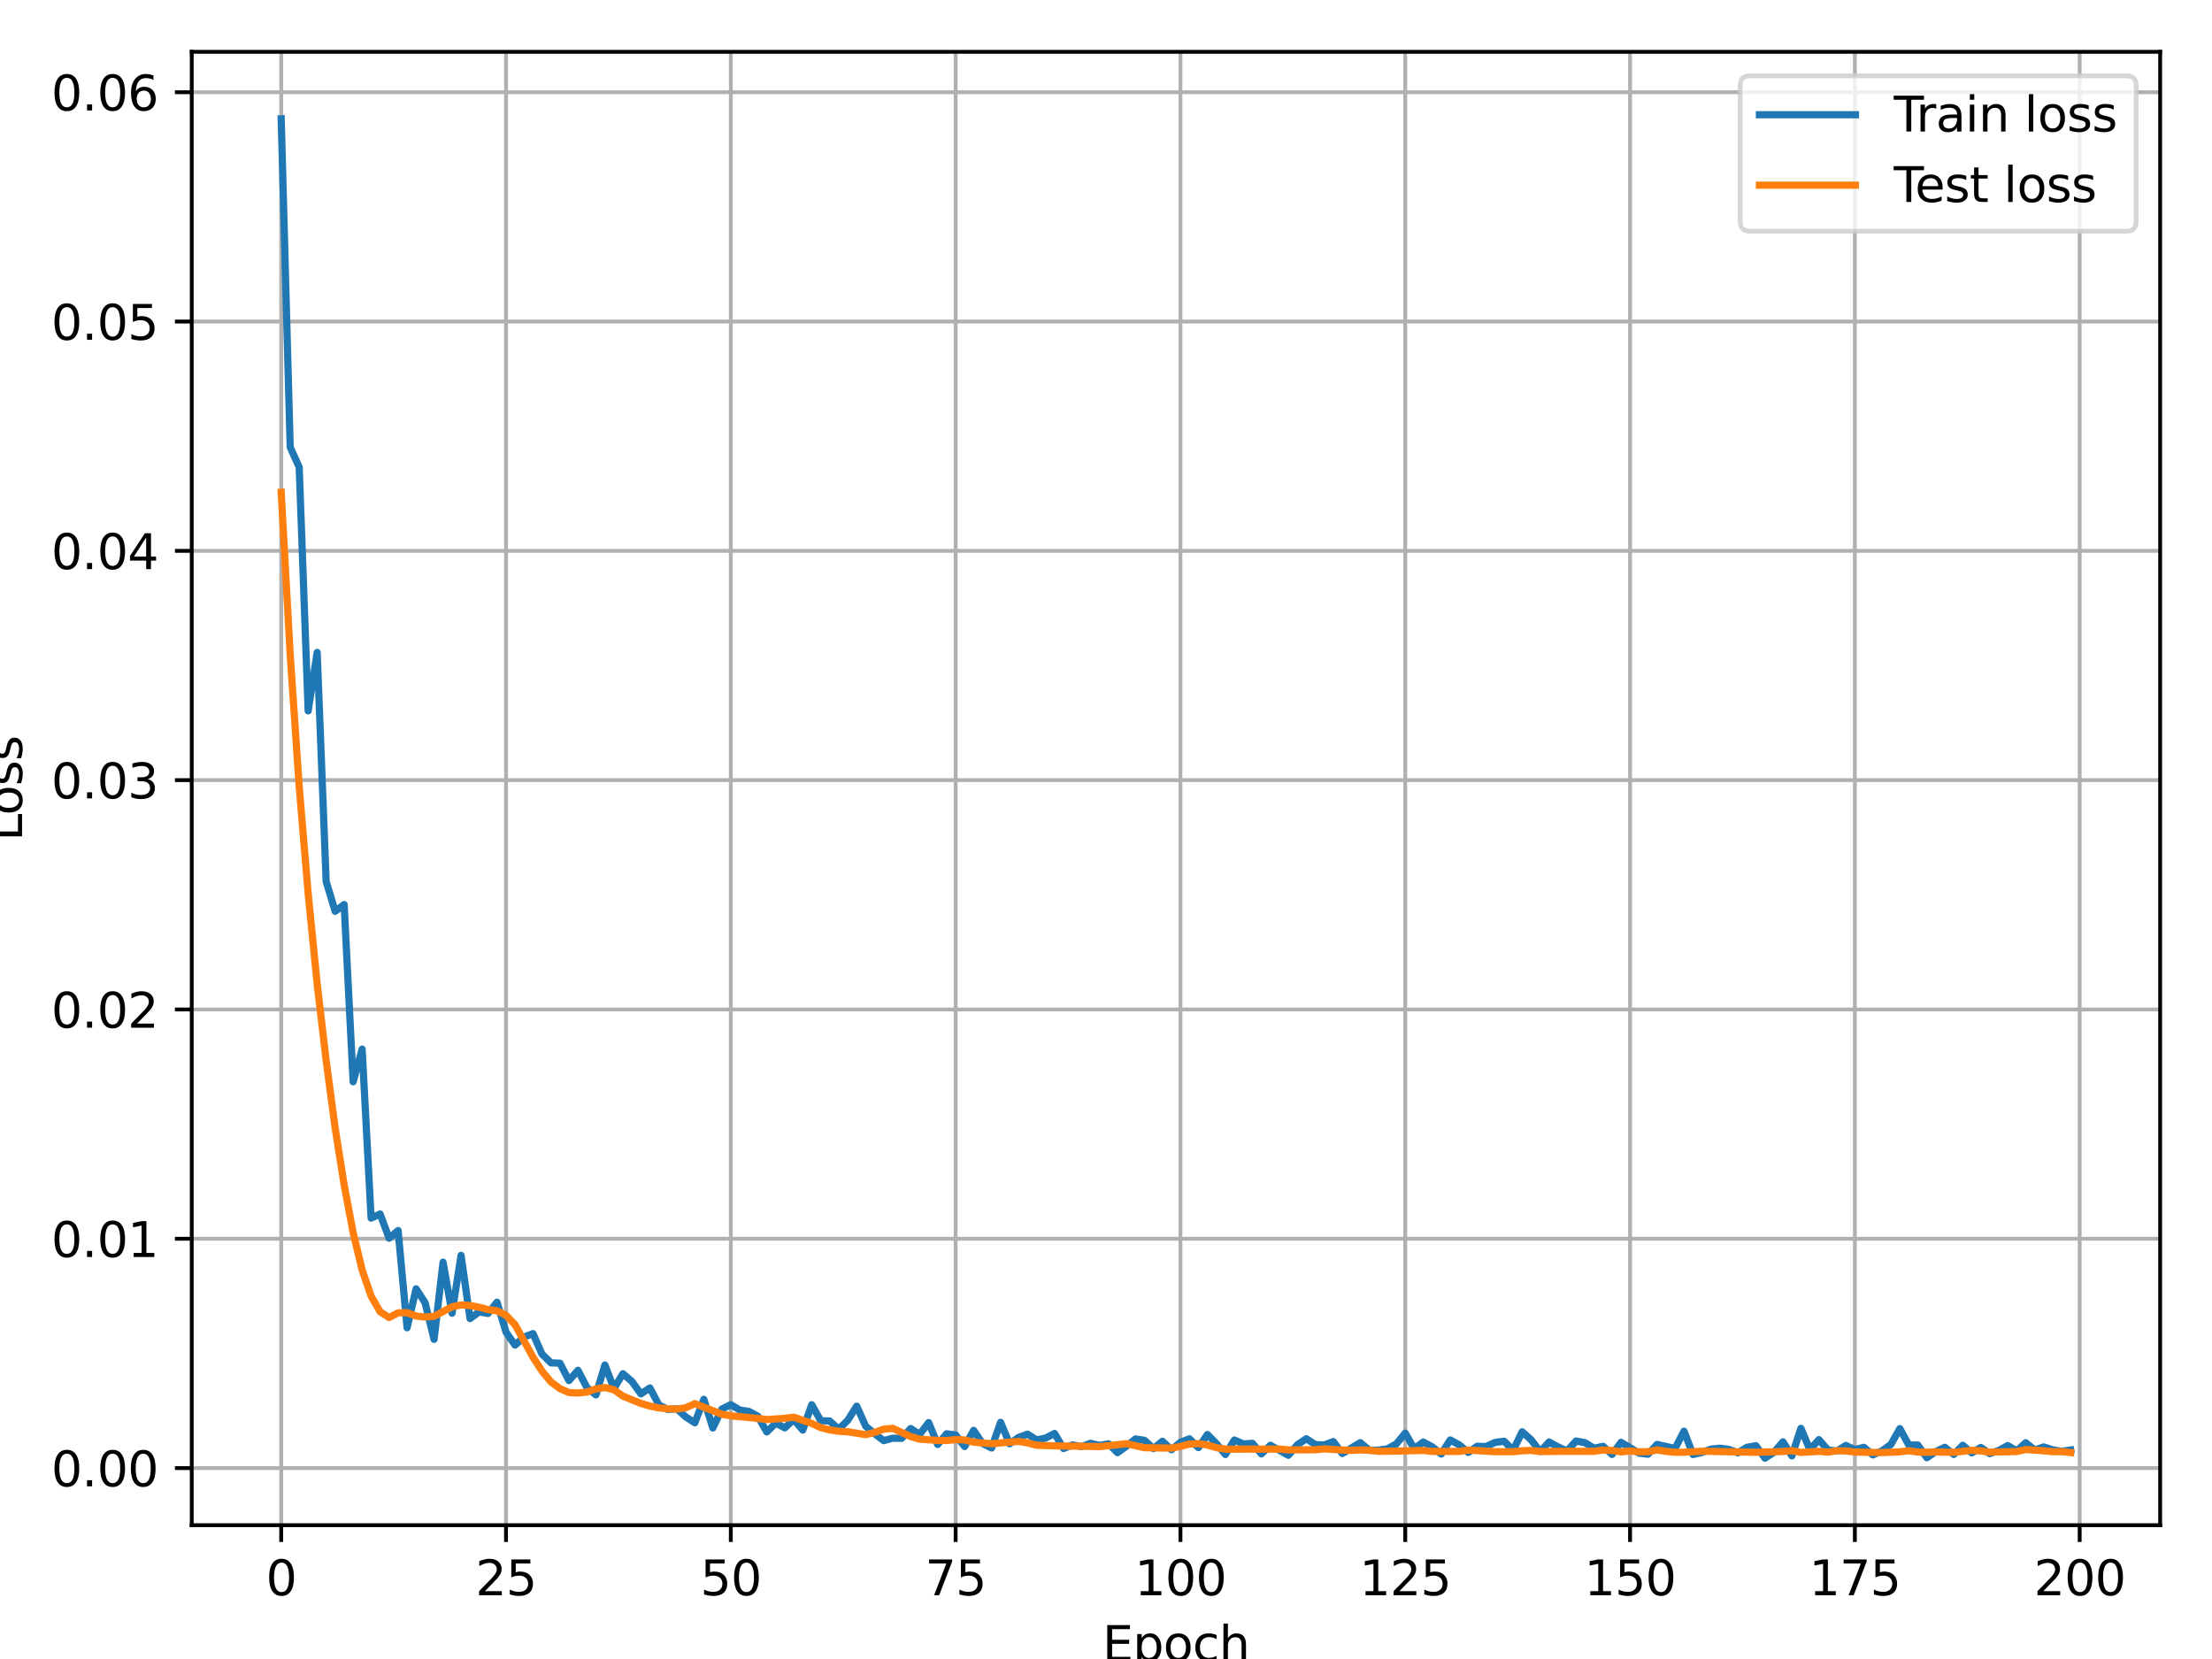 <?xml version="1.0" encoding="utf-8" standalone="no"?>
<!DOCTYPE svg PUBLIC "-//W3C//DTD SVG 1.1//EN"
  "http://www.w3.org/Graphics/SVG/1.1/DTD/svg11.dtd">
<svg xmlns:xlink="http://www.w3.org/1999/xlink" width="460.8pt" height="345.6pt" viewBox="0 0 460.8 345.6" xmlns="http://www.w3.org/2000/svg" version="1.1">
 <defs>
  <style type="text/css">*{stroke-linejoin: round; stroke-linecap: butt}</style>
 </defs>
 <g id="figure_1">
  <g id="patch_1">
   <path d="M 0 345.6 
L 460.8 345.6 
L 460.8 0 
L 0 0 
z
" style="fill: #ffffff"/>
  </g>
  <g id="axes_1">
   <g id="patch_2">
    <path d="M 39.94 317.72 
L 450 317.72 
L 450 10.8 
L 39.94 10.8 
z
" style="fill: #ffffff"/>
   </g>
   <g id="matplotlib.axis_1">
    <g id="xtick_1">
     <g id="line2d_1">
      <path d="M 58.579 317.72 
L 58.579 10.8 
" clip-path="url(#p79a19cef85)" style="fill: none; stroke: #b0b0b0; stroke-width: 0.8; stroke-linecap: square"/>
     </g>
     <g id="line2d_2">
      <defs>
       <path id="maa5d31c243" d="M 0 0 
L 0 3.5 
" style="stroke: #000000; stroke-width: 0.8"/>
      </defs>
      <g>
       <use xlink:href="#maa5d31c243" x="58.579" y="317.72" style="stroke: #000000; stroke-width: 0.8"/>
      </g>
     </g>
     <g id="text_1">
      <!-- 0 -->
      <g transform="translate(55.398 332.318)scale(0.1 -0.1)">
       <defs>
        <path id="DejaVuSans-30" d="M 2034 4250 
Q 1547 4250 1301 3770 
Q 1056 3291 1056 2328 
Q 1056 1369 1301 889 
Q 1547 409 2034 409 
Q 2525 409 2770 889 
Q 3016 1369 3016 2328 
Q 3016 3291 2770 3770 
Q 2525 4250 2034 4250 
z
M 2034 4750 
Q 2819 4750 3233 4129 
Q 3647 3509 3647 2328 
Q 3647 1150 3233 529 
Q 2819 -91 2034 -91 
Q 1250 -91 836 529 
Q 422 1150 422 2328 
Q 422 3509 836 4129 
Q 1250 4750 2034 4750 
z
" transform="scale(0.016)"/>
       </defs>
       <use xlink:href="#DejaVuSans-30"/>
      </g>
     </g>
    </g>
    <g id="xtick_2">
     <g id="line2d_3">
      <path d="M 105.411 317.72 
L 105.411 10.8 
" clip-path="url(#p79a19cef85)" style="fill: none; stroke: #b0b0b0; stroke-width: 0.8; stroke-linecap: square"/>
     </g>
     <g id="line2d_4">
      <g>
       <use xlink:href="#maa5d31c243" x="105.411" y="317.72" style="stroke: #000000; stroke-width: 0.8"/>
      </g>
     </g>
     <g id="text_2">
      <!-- 25 -->
      <g transform="translate(99.048 332.318)scale(0.1 -0.1)">
       <defs>
        <path id="DejaVuSans-32" d="M 1228 531 
L 3431 531 
L 3431 0 
L 469 0 
L 469 531 
Q 828 903 1448 1529 
Q 2069 2156 2228 2338 
Q 2531 2678 2651 2914 
Q 2772 3150 2772 3378 
Q 2772 3750 2511 3984 
Q 2250 4219 1831 4219 
Q 1534 4219 1204 4116 
Q 875 4013 500 3803 
L 500 4441 
Q 881 4594 1212 4672 
Q 1544 4750 1819 4750 
Q 2544 4750 2975 4387 
Q 3406 4025 3406 3419 
Q 3406 3131 3298 2873 
Q 3191 2616 2906 2266 
Q 2828 2175 2409 1742 
Q 1991 1309 1228 531 
z
" transform="scale(0.016)"/>
        <path id="DejaVuSans-35" d="M 691 4666 
L 3169 4666 
L 3169 4134 
L 1269 4134 
L 1269 2991 
Q 1406 3038 1543 3061 
Q 1681 3084 1819 3084 
Q 2600 3084 3056 2656 
Q 3513 2228 3513 1497 
Q 3513 744 3044 326 
Q 2575 -91 1722 -91 
Q 1428 -91 1123 -41 
Q 819 9 494 109 
L 494 744 
Q 775 591 1075 516 
Q 1375 441 1709 441 
Q 2250 441 2565 725 
Q 2881 1009 2881 1497 
Q 2881 1984 2565 2268 
Q 2250 2553 1709 2553 
Q 1456 2553 1204 2497 
Q 953 2441 691 2322 
L 691 4666 
z
" transform="scale(0.016)"/>
       </defs>
       <use xlink:href="#DejaVuSans-32"/>
       <use xlink:href="#DejaVuSans-35" x="63.623"/>
      </g>
     </g>
    </g>
    <g id="xtick_3">
     <g id="line2d_5">
      <path d="M 152.243 317.72 
L 152.243 10.8 
" clip-path="url(#p79a19cef85)" style="fill: none; stroke: #b0b0b0; stroke-width: 0.8; stroke-linecap: square"/>
     </g>
     <g id="line2d_6">
      <g>
       <use xlink:href="#maa5d31c243" x="152.243" y="317.72" style="stroke: #000000; stroke-width: 0.8"/>
      </g>
     </g>
     <g id="text_3">
      <!-- 50 -->
      <g transform="translate(145.88 332.318)scale(0.1 -0.1)">
       <use xlink:href="#DejaVuSans-35"/>
       <use xlink:href="#DejaVuSans-30" x="63.623"/>
      </g>
     </g>
    </g>
    <g id="xtick_4">
     <g id="line2d_7">
      <path d="M 199.075 317.72 
L 199.075 10.8 
" clip-path="url(#p79a19cef85)" style="fill: none; stroke: #b0b0b0; stroke-width: 0.8; stroke-linecap: square"/>
     </g>
     <g id="line2d_8">
      <g>
       <use xlink:href="#maa5d31c243" x="199.075" y="317.72" style="stroke: #000000; stroke-width: 0.8"/>
      </g>
     </g>
     <g id="text_4">
      <!-- 75 -->
      <g transform="translate(192.712 332.318)scale(0.1 -0.1)">
       <defs>
        <path id="DejaVuSans-37" d="M 525 4666 
L 3525 4666 
L 3525 4397 
L 1831 0 
L 1172 0 
L 2766 4134 
L 525 4134 
L 525 4666 
z
" transform="scale(0.016)"/>
       </defs>
       <use xlink:href="#DejaVuSans-37"/>
       <use xlink:href="#DejaVuSans-35" x="63.623"/>
      </g>
     </g>
    </g>
    <g id="xtick_5">
     <g id="line2d_9">
      <path d="M 245.907 317.72 
L 245.907 10.8 
" clip-path="url(#p79a19cef85)" style="fill: none; stroke: #b0b0b0; stroke-width: 0.8; stroke-linecap: square"/>
     </g>
     <g id="line2d_10">
      <g>
       <use xlink:href="#maa5d31c243" x="245.907" y="317.72" style="stroke: #000000; stroke-width: 0.8"/>
      </g>
     </g>
     <g id="text_5">
      <!-- 100 -->
      <g transform="translate(236.363 332.318)scale(0.1 -0.1)">
       <defs>
        <path id="DejaVuSans-31" d="M 794 531 
L 1825 531 
L 1825 4091 
L 703 3866 
L 703 4441 
L 1819 4666 
L 2450 4666 
L 2450 531 
L 3481 531 
L 3481 0 
L 794 0 
L 794 531 
z
" transform="scale(0.016)"/>
       </defs>
       <use xlink:href="#DejaVuSans-31"/>
       <use xlink:href="#DejaVuSans-30" x="63.623"/>
       <use xlink:href="#DejaVuSans-30" x="127.246"/>
      </g>
     </g>
    </g>
    <g id="xtick_6">
     <g id="line2d_11">
      <path d="M 292.739 317.72 
L 292.739 10.8 
" clip-path="url(#p79a19cef85)" style="fill: none; stroke: #b0b0b0; stroke-width: 0.8; stroke-linecap: square"/>
     </g>
     <g id="line2d_12">
      <g>
       <use xlink:href="#maa5d31c243" x="292.739" y="317.72" style="stroke: #000000; stroke-width: 0.8"/>
      </g>
     </g>
     <g id="text_6">
      <!-- 125 -->
      <g transform="translate(283.195 332.318)scale(0.1 -0.1)">
       <use xlink:href="#DejaVuSans-31"/>
       <use xlink:href="#DejaVuSans-32" x="63.623"/>
       <use xlink:href="#DejaVuSans-35" x="127.246"/>
      </g>
     </g>
    </g>
    <g id="xtick_7">
     <g id="line2d_13">
      <path d="M 339.57 317.72 
L 339.57 10.8 
" clip-path="url(#p79a19cef85)" style="fill: none; stroke: #b0b0b0; stroke-width: 0.8; stroke-linecap: square"/>
     </g>
     <g id="line2d_14">
      <g>
       <use xlink:href="#maa5d31c243" x="339.57" y="317.72" style="stroke: #000000; stroke-width: 0.8"/>
      </g>
     </g>
     <g id="text_7">
      <!-- 150 -->
      <g transform="translate(330.027 332.318)scale(0.1 -0.1)">
       <use xlink:href="#DejaVuSans-31"/>
       <use xlink:href="#DejaVuSans-35" x="63.623"/>
       <use xlink:href="#DejaVuSans-30" x="127.246"/>
      </g>
     </g>
    </g>
    <g id="xtick_8">
     <g id="line2d_15">
      <path d="M 386.402 317.72 
L 386.402 10.8 
" clip-path="url(#p79a19cef85)" style="fill: none; stroke: #b0b0b0; stroke-width: 0.8; stroke-linecap: square"/>
     </g>
     <g id="line2d_16">
      <g>
       <use xlink:href="#maa5d31c243" x="386.402" y="317.72" style="stroke: #000000; stroke-width: 0.8"/>
      </g>
     </g>
     <g id="text_8">
      <!-- 175 -->
      <g transform="translate(376.859 332.318)scale(0.1 -0.1)">
       <use xlink:href="#DejaVuSans-31"/>
       <use xlink:href="#DejaVuSans-37" x="63.623"/>
       <use xlink:href="#DejaVuSans-35" x="127.246"/>
      </g>
     </g>
    </g>
    <g id="xtick_9">
     <g id="line2d_17">
      <path d="M 433.234 317.72 
L 433.234 10.8 
" clip-path="url(#p79a19cef85)" style="fill: none; stroke: #b0b0b0; stroke-width: 0.8; stroke-linecap: square"/>
     </g>
     <g id="line2d_18">
      <g>
       <use xlink:href="#maa5d31c243" x="433.234" y="317.72" style="stroke: #000000; stroke-width: 0.8"/>
      </g>
     </g>
     <g id="text_9">
      <!-- 200 -->
      <g transform="translate(423.69 332.318)scale(0.1 -0.1)">
       <use xlink:href="#DejaVuSans-32"/>
       <use xlink:href="#DejaVuSans-30" x="63.623"/>
       <use xlink:href="#DejaVuSans-30" x="127.246"/>
      </g>
     </g>
    </g>
    <g id="text_10">
     <!-- Epoch -->
     <g transform="translate(229.659 345.997)scale(0.1 -0.1)">
      <defs>
       <path id="DejaVuSans-45" d="M 628 4666 
L 3578 4666 
L 3578 4134 
L 1259 4134 
L 1259 2753 
L 3481 2753 
L 3481 2222 
L 1259 2222 
L 1259 531 
L 3634 531 
L 3634 0 
L 628 0 
L 628 4666 
z
" transform="scale(0.016)"/>
       <path id="DejaVuSans-70" d="M 1159 525 
L 1159 -1331 
L 581 -1331 
L 581 3500 
L 1159 3500 
L 1159 2969 
Q 1341 3281 1617 3432 
Q 1894 3584 2278 3584 
Q 2916 3584 3314 3078 
Q 3713 2572 3713 1747 
Q 3713 922 3314 415 
Q 2916 -91 2278 -91 
Q 1894 -91 1617 61 
Q 1341 213 1159 525 
z
M 3116 1747 
Q 3116 2381 2855 2742 
Q 2594 3103 2138 3103 
Q 1681 3103 1420 2742 
Q 1159 2381 1159 1747 
Q 1159 1113 1420 752 
Q 1681 391 2138 391 
Q 2594 391 2855 752 
Q 3116 1113 3116 1747 
z
" transform="scale(0.016)"/>
       <path id="DejaVuSans-6f" d="M 1959 3097 
Q 1497 3097 1228 2736 
Q 959 2375 959 1747 
Q 959 1119 1226 758 
Q 1494 397 1959 397 
Q 2419 397 2687 759 
Q 2956 1122 2956 1747 
Q 2956 2369 2687 2733 
Q 2419 3097 1959 3097 
z
M 1959 3584 
Q 2709 3584 3137 3096 
Q 3566 2609 3566 1747 
Q 3566 888 3137 398 
Q 2709 -91 1959 -91 
Q 1206 -91 779 398 
Q 353 888 353 1747 
Q 353 2609 779 3096 
Q 1206 3584 1959 3584 
z
" transform="scale(0.016)"/>
       <path id="DejaVuSans-63" d="M 3122 3366 
L 3122 2828 
Q 2878 2963 2633 3030 
Q 2388 3097 2138 3097 
Q 1578 3097 1268 2742 
Q 959 2388 959 1747 
Q 959 1106 1268 751 
Q 1578 397 2138 397 
Q 2388 397 2633 464 
Q 2878 531 3122 666 
L 3122 134 
Q 2881 22 2623 -34 
Q 2366 -91 2075 -91 
Q 1284 -91 818 406 
Q 353 903 353 1747 
Q 353 2603 823 3093 
Q 1294 3584 2113 3584 
Q 2378 3584 2631 3529 
Q 2884 3475 3122 3366 
z
" transform="scale(0.016)"/>
       <path id="DejaVuSans-68" d="M 3513 2113 
L 3513 0 
L 2938 0 
L 2938 2094 
Q 2938 2591 2744 2837 
Q 2550 3084 2163 3084 
Q 1697 3084 1428 2787 
Q 1159 2491 1159 1978 
L 1159 0 
L 581 0 
L 581 4863 
L 1159 4863 
L 1159 2956 
Q 1366 3272 1645 3428 
Q 1925 3584 2291 3584 
Q 2894 3584 3203 3211 
Q 3513 2838 3513 2113 
z
" transform="scale(0.016)"/>
      </defs>
      <use xlink:href="#DejaVuSans-45"/>
      <use xlink:href="#DejaVuSans-70" x="63.184"/>
      <use xlink:href="#DejaVuSans-6f" x="126.66"/>
      <use xlink:href="#DejaVuSans-63" x="187.842"/>
      <use xlink:href="#DejaVuSans-68" x="242.822"/>
     </g>
    </g>
   </g>
   <g id="matplotlib.axis_2">
    <g id="ytick_1">
     <g id="line2d_19">
      <path d="M 39.94 305.827 
L 450 305.827 
" clip-path="url(#p79a19cef85)" style="fill: none; stroke: #b0b0b0; stroke-width: 0.8; stroke-linecap: square"/>
     </g>
     <g id="line2d_20">
      <defs>
       <path id="mfe43f0ebe7" d="M 0 0 
L -3.5 0 
" style="stroke: #000000; stroke-width: 0.8"/>
      </defs>
      <g>
       <use xlink:href="#mfe43f0ebe7" x="39.94" y="305.827" style="stroke: #000000; stroke-width: 0.8"/>
      </g>
     </g>
     <g id="text_11">
      <!-- 0.00 -->
      <g transform="translate(10.674 309.626)scale(0.1 -0.1)">
       <defs>
        <path id="DejaVuSans-2e" d="M 684 794 
L 1344 794 
L 1344 0 
L 684 0 
L 684 794 
z
" transform="scale(0.016)"/>
       </defs>
       <use xlink:href="#DejaVuSans-30"/>
       <use xlink:href="#DejaVuSans-2e" x="63.623"/>
       <use xlink:href="#DejaVuSans-30" x="95.41"/>
       <use xlink:href="#DejaVuSans-30" x="159.033"/>
      </g>
     </g>
    </g>
    <g id="ytick_2">
     <g id="line2d_21">
      <path d="M 39.94 258.058 
L 450 258.058 
" clip-path="url(#p79a19cef85)" style="fill: none; stroke: #b0b0b0; stroke-width: 0.8; stroke-linecap: square"/>
     </g>
     <g id="line2d_22">
      <g>
       <use xlink:href="#mfe43f0ebe7" x="39.94" y="258.058" style="stroke: #000000; stroke-width: 0.8"/>
      </g>
     </g>
     <g id="text_12">
      <!-- 0.01 -->
      <g transform="translate(10.674 261.857)scale(0.1 -0.1)">
       <use xlink:href="#DejaVuSans-30"/>
       <use xlink:href="#DejaVuSans-2e" x="63.623"/>
       <use xlink:href="#DejaVuSans-30" x="95.41"/>
       <use xlink:href="#DejaVuSans-31" x="159.033"/>
      </g>
     </g>
    </g>
    <g id="ytick_3">
     <g id="line2d_23">
      <path d="M 39.94 210.289 
L 450 210.289 
" clip-path="url(#p79a19cef85)" style="fill: none; stroke: #b0b0b0; stroke-width: 0.8; stroke-linecap: square"/>
     </g>
     <g id="line2d_24">
      <g>
       <use xlink:href="#mfe43f0ebe7" x="39.94" y="210.289" style="stroke: #000000; stroke-width: 0.8"/>
      </g>
     </g>
     <g id="text_13">
      <!-- 0.02 -->
      <g transform="translate(10.674 214.088)scale(0.1 -0.1)">
       <use xlink:href="#DejaVuSans-30"/>
       <use xlink:href="#DejaVuSans-2e" x="63.623"/>
       <use xlink:href="#DejaVuSans-30" x="95.41"/>
       <use xlink:href="#DejaVuSans-32" x="159.033"/>
      </g>
     </g>
    </g>
    <g id="ytick_4">
     <g id="line2d_25">
      <path d="M 39.94 162.52 
L 450 162.52 
" clip-path="url(#p79a19cef85)" style="fill: none; stroke: #b0b0b0; stroke-width: 0.8; stroke-linecap: square"/>
     </g>
     <g id="line2d_26">
      <g>
       <use xlink:href="#mfe43f0ebe7" x="39.94" y="162.52" style="stroke: #000000; stroke-width: 0.8"/>
      </g>
     </g>
     <g id="text_14">
      <!-- 0.03 -->
      <g transform="translate(10.674 166.319)scale(0.1 -0.1)">
       <defs>
        <path id="DejaVuSans-33" d="M 2597 2516 
Q 3050 2419 3304 2112 
Q 3559 1806 3559 1356 
Q 3559 666 3084 287 
Q 2609 -91 1734 -91 
Q 1441 -91 1130 -33 
Q 819 25 488 141 
L 488 750 
Q 750 597 1062 519 
Q 1375 441 1716 441 
Q 2309 441 2620 675 
Q 2931 909 2931 1356 
Q 2931 1769 2642 2001 
Q 2353 2234 1838 2234 
L 1294 2234 
L 1294 2753 
L 1863 2753 
Q 2328 2753 2575 2939 
Q 2822 3125 2822 3475 
Q 2822 3834 2567 4026 
Q 2313 4219 1838 4219 
Q 1578 4219 1281 4162 
Q 984 4106 628 3988 
L 628 4550 
Q 988 4650 1302 4700 
Q 1616 4750 1894 4750 
Q 2613 4750 3031 4423 
Q 3450 4097 3450 3541 
Q 3450 3153 3228 2886 
Q 3006 2619 2597 2516 
z
" transform="scale(0.016)"/>
       </defs>
       <use xlink:href="#DejaVuSans-30"/>
       <use xlink:href="#DejaVuSans-2e" x="63.623"/>
       <use xlink:href="#DejaVuSans-30" x="95.41"/>
       <use xlink:href="#DejaVuSans-33" x="159.033"/>
      </g>
     </g>
    </g>
    <g id="ytick_5">
     <g id="line2d_27">
      <path d="M 39.94 114.751 
L 450 114.751 
" clip-path="url(#p79a19cef85)" style="fill: none; stroke: #b0b0b0; stroke-width: 0.8; stroke-linecap: square"/>
     </g>
     <g id="line2d_28">
      <g>
       <use xlink:href="#mfe43f0ebe7" x="39.94" y="114.751" style="stroke: #000000; stroke-width: 0.8"/>
      </g>
     </g>
     <g id="text_15">
      <!-- 0.04 -->
      <g transform="translate(10.674 118.55)scale(0.1 -0.1)">
       <defs>
        <path id="DejaVuSans-34" d="M 2419 4116 
L 825 1625 
L 2419 1625 
L 2419 4116 
z
M 2253 4666 
L 3047 4666 
L 3047 1625 
L 3713 1625 
L 3713 1100 
L 3047 1100 
L 3047 0 
L 2419 0 
L 2419 1100 
L 313 1100 
L 313 1709 
L 2253 4666 
z
" transform="scale(0.016)"/>
       </defs>
       <use xlink:href="#DejaVuSans-30"/>
       <use xlink:href="#DejaVuSans-2e" x="63.623"/>
       <use xlink:href="#DejaVuSans-30" x="95.41"/>
       <use xlink:href="#DejaVuSans-34" x="159.033"/>
      </g>
     </g>
    </g>
    <g id="ytick_6">
     <g id="line2d_29">
      <path d="M 39.94 66.982 
L 450 66.982 
" clip-path="url(#p79a19cef85)" style="fill: none; stroke: #b0b0b0; stroke-width: 0.8; stroke-linecap: square"/>
     </g>
     <g id="line2d_30">
      <g>
       <use xlink:href="#mfe43f0ebe7" x="39.94" y="66.982" style="stroke: #000000; stroke-width: 0.8"/>
      </g>
     </g>
     <g id="text_16">
      <!-- 0.05 -->
      <g transform="translate(10.674 70.782)scale(0.1 -0.1)">
       <use xlink:href="#DejaVuSans-30"/>
       <use xlink:href="#DejaVuSans-2e" x="63.623"/>
       <use xlink:href="#DejaVuSans-30" x="95.41"/>
       <use xlink:href="#DejaVuSans-35" x="159.033"/>
      </g>
     </g>
    </g>
    <g id="ytick_7">
     <g id="line2d_31">
      <path d="M 39.94 19.213 
L 450 19.213 
" clip-path="url(#p79a19cef85)" style="fill: none; stroke: #b0b0b0; stroke-width: 0.8; stroke-linecap: square"/>
     </g>
     <g id="line2d_32">
      <g>
       <use xlink:href="#mfe43f0ebe7" x="39.94" y="19.213" style="stroke: #000000; stroke-width: 0.8"/>
      </g>
     </g>
     <g id="text_17">
      <!-- 0.06 -->
      <g transform="translate(10.674 23.013)scale(0.1 -0.1)">
       <defs>
        <path id="DejaVuSans-36" d="M 2113 2584 
Q 1688 2584 1439 2293 
Q 1191 2003 1191 1497 
Q 1191 994 1439 701 
Q 1688 409 2113 409 
Q 2538 409 2786 701 
Q 3034 994 3034 1497 
Q 3034 2003 2786 2293 
Q 2538 2584 2113 2584 
z
M 3366 4563 
L 3366 3988 
Q 3128 4100 2886 4159 
Q 2644 4219 2406 4219 
Q 1781 4219 1451 3797 
Q 1122 3375 1075 2522 
Q 1259 2794 1537 2939 
Q 1816 3084 2150 3084 
Q 2853 3084 3261 2657 
Q 3669 2231 3669 1497 
Q 3669 778 3244 343 
Q 2819 -91 2113 -91 
Q 1303 -91 875 529 
Q 447 1150 447 2328 
Q 447 3434 972 4092 
Q 1497 4750 2381 4750 
Q 2619 4750 2861 4703 
Q 3103 4656 3366 4563 
z
" transform="scale(0.016)"/>
       </defs>
       <use xlink:href="#DejaVuSans-30"/>
       <use xlink:href="#DejaVuSans-2e" x="63.623"/>
       <use xlink:href="#DejaVuSans-30" x="95.41"/>
       <use xlink:href="#DejaVuSans-36" x="159.033"/>
      </g>
     </g>
    </g>
    <g id="text_18">
     <!-- Loss -->
     <g transform="translate(4.595 175.227)rotate(-90)scale(0.1 -0.1)">
      <defs>
       <path id="DejaVuSans-4c" d="M 628 4666 
L 1259 4666 
L 1259 531 
L 3531 531 
L 3531 0 
L 628 0 
L 628 4666 
z
" transform="scale(0.016)"/>
       <path id="DejaVuSans-73" d="M 2834 3397 
L 2834 2853 
Q 2591 2978 2328 3040 
Q 2066 3103 1784 3103 
Q 1356 3103 1142 2972 
Q 928 2841 928 2578 
Q 928 2378 1081 2264 
Q 1234 2150 1697 2047 
L 1894 2003 
Q 2506 1872 2764 1633 
Q 3022 1394 3022 966 
Q 3022 478 2636 193 
Q 2250 -91 1575 -91 
Q 1294 -91 989 -36 
Q 684 19 347 128 
L 347 722 
Q 666 556 975 473 
Q 1284 391 1588 391 
Q 1994 391 2212 530 
Q 2431 669 2431 922 
Q 2431 1156 2273 1281 
Q 2116 1406 1581 1522 
L 1381 1569 
Q 847 1681 609 1914 
Q 372 2147 372 2553 
Q 372 3047 722 3315 
Q 1072 3584 1716 3584 
Q 2034 3584 2315 3537 
Q 2597 3491 2834 3397 
z
" transform="scale(0.016)"/>
      </defs>
      <use xlink:href="#DejaVuSans-4c"/>
      <use xlink:href="#DejaVuSans-6f" x="53.963"/>
      <use xlink:href="#DejaVuSans-73" x="115.145"/>
      <use xlink:href="#DejaVuSans-73" x="167.244"/>
     </g>
    </g>
   </g>
   <g id="line2d_33">
    <path d="M 58.579 24.751 
L 60.452 93.161 
L 62.326 97.316 
L 64.199 148.084 
L 66.072 135.91 
L 67.945 183.618 
L 69.819 189.84 
L 71.692 188.44 
L 73.565 225.358 
L 75.439 218.555 
L 77.312 253.759 
L 79.185 252.901 
L 81.058 257.942 
L 82.932 256.349 
L 84.805 276.596 
L 86.678 268.491 
L 88.551 271.373 
L 90.425 279.014 
L 92.298 262.935 
L 94.171 273.57 
L 96.045 261.513 
L 97.918 274.679 
L 99.791 273.301 
L 101.664 273.617 
L 103.538 271.271 
L 105.411 277.503 
L 107.284 280.212 
L 109.158 278.532 
L 111.031 277.81 
L 112.904 282.077 
L 114.777 283.905 
L 116.651 283.98 
L 118.524 287.599 
L 120.397 285.463 
L 122.27 289.064 
L 124.144 290.585 
L 126.017 284.356 
L 127.89 289.251 
L 129.764 286.168 
L 131.637 287.773 
L 133.51 290.362 
L 135.383 289.134 
L 137.257 292.681 
L 139.13 293.618 
L 141.003 293.481 
L 142.876 295.18 
L 144.75 296.394 
L 146.623 291.501 
L 148.496 297.481 
L 150.37 293.54 
L 152.243 292.617 
L 154.116 293.74 
L 155.989 294.013 
L 157.863 295.02 
L 159.736 298.301 
L 161.609 296.464 
L 163.483 297.452 
L 165.356 295.706 
L 167.229 297.91 
L 169.102 292.631 
L 170.976 295.955 
L 172.849 296.022 
L 174.722 297.734 
L 176.595 295.877 
L 178.469 292.927 
L 180.342 297.103 
L 182.215 298.694 
L 184.089 300.108 
L 185.962 299.606 
L 187.835 299.629 
L 189.708 297.587 
L 191.582 298.808 
L 193.455 296.351 
L 195.328 300.907 
L 197.201 298.684 
L 199.075 298.925 
L 200.948 301.343 
L 202.821 297.964 
L 204.695 300.714 
L 206.568 301.641 
L 208.441 296.293 
L 210.314 300.76 
L 212.188 299.446 
L 214.061 298.76 
L 215.934 299.955 
L 217.808 299.588 
L 219.681 298.612 
L 221.554 301.757 
L 223.427 301 
L 225.301 301.36 
L 227.174 300.658 
L 229.047 301.116 
L 230.92 300.766 
L 232.794 302.616 
L 234.667 301.259 
L 236.54 299.755 
L 238.414 300.046 
L 240.287 301.768 
L 242.16 300.238 
L 244.033 302.004 
L 245.907 300.462 
L 247.78 299.727 
L 249.653 301.569 
L 251.526 298.833 
L 253.4 300.732 
L 255.273 303.004 
L 257.146 299.982 
L 259.02 300.801 
L 260.893 300.663 
L 262.766 302.872 
L 264.639 301.078 
L 268.386 303.162 
L 270.259 300.983 
L 272.132 299.713 
L 274.006 300.928 
L 275.879 301.016 
L 277.752 300.3 
L 279.626 302.794 
L 283.372 300.529 
L 285.245 302.109 
L 287.119 302.089 
L 288.992 301.827 
L 290.865 300.812 
L 292.739 298.551 
L 294.612 301.801 
L 296.485 300.399 
L 298.358 301.405 
L 300.232 302.901 
L 302.105 299.97 
L 303.978 300.988 
L 305.851 302.568 
L 307.725 301.283 
L 309.598 301.34 
L 311.471 300.48 
L 313.345 300.23 
L 315.218 302.138 
L 317.091 298.27 
L 318.964 299.935 
L 320.838 302.382 
L 322.711 300.391 
L 324.584 301.431 
L 326.457 302.246 
L 328.331 300.189 
L 330.204 300.551 
L 332.077 301.696 
L 333.951 301.298 
L 335.824 302.98 
L 337.697 300.465 
L 341.444 302.719 
L 343.317 302.934 
L 345.19 300.901 
L 348.937 301.745 
L 350.81 298.147 
L 352.683 303.001 
L 354.557 302.569 
L 356.43 301.877 
L 358.303 301.684 
L 360.176 301.945 
L 362.05 302.651 
L 363.923 301.5 
L 365.796 301.175 
L 367.67 303.769 
L 369.543 302.54 
L 371.416 300.361 
L 373.289 303.289 
L 375.163 297.548 
L 377.036 302.016 
L 378.909 299.903 
L 380.782 302.046 
L 382.656 302.269 
L 384.529 301.115 
L 386.402 301.981 
L 388.276 301.502 
L 390.149 303.084 
L 392.022 302.253 
L 393.895 300.927 
L 395.769 297.606 
L 397.642 301.023 
L 399.515 301.026 
L 401.389 303.675 
L 403.262 302.391 
L 405.135 301.498 
L 407.008 302.991 
L 408.882 301.082 
L 410.755 302.663 
L 412.628 301.527 
L 414.501 302.812 
L 416.375 302.168 
L 418.248 301.143 
L 420.121 302.242 
L 421.995 300.547 
L 423.868 302.062 
L 425.741 301.422 
L 427.614 302.018 
L 429.488 302.347 
L 431.361 302.058 
L 431.361 302.058 
" clip-path="url(#p79a19cef85)" style="fill: none; stroke: #1f77b4; stroke-width: 1.5; stroke-linecap: square"/>
   </g>
   <g id="line2d_34">
    <path d="M 58.579 102.544 
L 60.452 136.349 
L 62.326 163.861 
L 64.199 186.193 
L 66.072 204.98 
L 67.945 220.942 
L 69.819 234.988 
L 71.692 246.846 
L 73.565 256.789 
L 75.439 264.542 
L 77.312 270.004 
L 79.185 273.266 
L 81.058 274.471 
L 82.932 273.483 
L 84.805 273.446 
L 86.678 274.158 
L 88.551 274.364 
L 90.425 274.211 
L 94.171 272.234 
L 96.045 271.839 
L 97.918 271.964 
L 99.791 272.322 
L 101.664 272.802 
L 103.538 273.074 
L 105.411 273.995 
L 107.284 275.945 
L 111.031 282.729 
L 112.904 285.624 
L 114.777 287.886 
L 116.651 289.283 
L 118.524 290.097 
L 120.397 290.197 
L 122.27 289.981 
L 124.144 289.334 
L 126.017 289.054 
L 127.89 289.514 
L 129.764 290.826 
L 133.51 292.364 
L 135.383 292.908 
L 137.257 293.298 
L 139.13 293.493 
L 141.003 293.535 
L 142.876 293.25 
L 144.75 292.405 
L 150.37 294.607 
L 152.243 294.942 
L 155.989 295.29 
L 159.736 295.714 
L 163.483 295.463 
L 165.356 295.233 
L 169.102 296.52 
L 170.976 297.406 
L 172.849 297.874 
L 174.722 298.161 
L 176.595 298.26 
L 180.342 298.863 
L 182.215 298.403 
L 184.089 297.719 
L 185.962 297.549 
L 189.708 299.261 
L 191.582 299.807 
L 195.328 300.057 
L 197.201 300.089 
L 199.075 299.898 
L 200.948 299.962 
L 202.821 300.419 
L 206.568 300.757 
L 212.188 300.262 
L 214.061 300.588 
L 215.934 301.072 
L 219.681 301.199 
L 227.174 301.31 
L 229.047 301.362 
L 232.794 300.959 
L 234.667 300.738 
L 238.414 301.586 
L 244.033 301.665 
L 245.907 301.318 
L 247.78 300.827 
L 249.653 300.716 
L 251.526 301.029 
L 253.4 301.572 
L 255.273 301.889 
L 266.513 301.876 
L 268.386 302.034 
L 274.006 302.013 
L 275.879 301.828 
L 279.626 302.068 
L 281.499 302.138 
L 283.372 302.043 
L 285.245 302.119 
L 287.119 302.328 
L 290.865 302.294 
L 296.485 302.158 
L 298.358 302.364 
L 303.978 302.357 
L 305.851 302.071 
L 311.471 302.421 
L 315.218 302.413 
L 317.091 302.225 
L 318.964 302.157 
L 320.838 302.377 
L 326.457 302.336 
L 332.077 302.34 
L 333.951 302.059 
L 335.824 302.165 
L 337.697 302.457 
L 339.57 302.259 
L 341.444 302.437 
L 343.317 302.419 
L 345.19 302.045 
L 347.064 302.349 
L 348.937 302.534 
L 350.81 302.526 
L 354.557 302.317 
L 365.796 302.54 
L 371.416 302.374 
L 373.289 302.194 
L 375.163 302.562 
L 378.909 302.345 
L 380.782 302.507 
L 382.656 302.215 
L 384.529 302.259 
L 386.402 302.485 
L 392.022 302.6 
L 395.769 302.447 
L 397.642 302.219 
L 399.515 302.493 
L 401.389 302.535 
L 403.262 302.46 
L 407.008 302.56 
L 410.755 302.118 
L 412.628 302.241 
L 414.501 302.511 
L 420.121 302.385 
L 421.995 301.962 
L 425.741 302.236 
L 427.614 302.418 
L 429.488 302.398 
L 431.361 302.599 
L 431.361 302.599 
" clip-path="url(#p79a19cef85)" style="fill: none; stroke: #ff7f0e; stroke-width: 1.5; stroke-linecap: square"/>
   </g>
   <g id="patch_3">
    <path d="M 39.94 317.72 
L 39.94 10.8 
" style="fill: none; stroke: #000000; stroke-width: 0.8; stroke-linejoin: miter; stroke-linecap: square"/>
   </g>
   <g id="patch_4">
    <path d="M 450 317.72 
L 450 10.8 
" style="fill: none; stroke: #000000; stroke-width: 0.8; stroke-linejoin: miter; stroke-linecap: square"/>
   </g>
   <g id="patch_5">
    <path d="M 39.94 317.72 
L 450 317.72 
" style="fill: none; stroke: #000000; stroke-width: 0.8; stroke-linejoin: miter; stroke-linecap: square"/>
   </g>
   <g id="patch_6">
    <path d="M 39.94 10.8 
L 450 10.8 
" style="fill: none; stroke: #000000; stroke-width: 0.8; stroke-linejoin: miter; stroke-linecap: square"/>
   </g>
   <g id="legend_1">
    <g id="patch_7">
     <path d="M 364.519 48.156 
L 443 48.156 
Q 445 48.156 445 46.156 
L 445 17.8 
Q 445 15.8 443 15.8 
L 364.519 15.8 
Q 362.519 15.8 362.519 17.8 
L 362.519 46.156 
Q 362.519 48.156 364.519 48.156 
z
" style="fill: #ffffff; opacity: 0.8; stroke: #cccccc; stroke-linejoin: miter"/>
    </g>
    <g id="line2d_35">
     <path d="M 366.519 23.898 
L 376.519 23.898 
L 386.519 23.898 
" style="fill: none; stroke: #1f77b4; stroke-width: 1.5; stroke-linecap: square"/>
    </g>
    <g id="text_19">
     <!-- Train loss -->
     <g transform="translate(394.519 27.398)scale(0.1 -0.1)">
      <defs>
       <path id="DejaVuSans-54" d="M -19 4666 
L 3928 4666 
L 3928 4134 
L 2272 4134 
L 2272 0 
L 1638 0 
L 1638 4134 
L -19 4134 
L -19 4666 
z
" transform="scale(0.016)"/>
       <path id="DejaVuSans-72" d="M 2631 2963 
Q 2534 3019 2420 3045 
Q 2306 3072 2169 3072 
Q 1681 3072 1420 2755 
Q 1159 2438 1159 1844 
L 1159 0 
L 581 0 
L 581 3500 
L 1159 3500 
L 1159 2956 
Q 1341 3275 1631 3429 
Q 1922 3584 2338 3584 
Q 2397 3584 2469 3576 
Q 2541 3569 2628 3553 
L 2631 2963 
z
" transform="scale(0.016)"/>
       <path id="DejaVuSans-61" d="M 2194 1759 
Q 1497 1759 1228 1600 
Q 959 1441 959 1056 
Q 959 750 1161 570 
Q 1363 391 1709 391 
Q 2188 391 2477 730 
Q 2766 1069 2766 1631 
L 2766 1759 
L 2194 1759 
z
M 3341 1997 
L 3341 0 
L 2766 0 
L 2766 531 
Q 2569 213 2275 61 
Q 1981 -91 1556 -91 
Q 1019 -91 701 211 
Q 384 513 384 1019 
Q 384 1609 779 1909 
Q 1175 2209 1959 2209 
L 2766 2209 
L 2766 2266 
Q 2766 2663 2505 2880 
Q 2244 3097 1772 3097 
Q 1472 3097 1187 3025 
Q 903 2953 641 2809 
L 641 3341 
Q 956 3463 1253 3523 
Q 1550 3584 1831 3584 
Q 2591 3584 2966 3190 
Q 3341 2797 3341 1997 
z
" transform="scale(0.016)"/>
       <path id="DejaVuSans-69" d="M 603 3500 
L 1178 3500 
L 1178 0 
L 603 0 
L 603 3500 
z
M 603 4863 
L 1178 4863 
L 1178 4134 
L 603 4134 
L 603 4863 
z
" transform="scale(0.016)"/>
       <path id="DejaVuSans-6e" d="M 3513 2113 
L 3513 0 
L 2938 0 
L 2938 2094 
Q 2938 2591 2744 2837 
Q 2550 3084 2163 3084 
Q 1697 3084 1428 2787 
Q 1159 2491 1159 1978 
L 1159 0 
L 581 0 
L 581 3500 
L 1159 3500 
L 1159 2956 
Q 1366 3272 1645 3428 
Q 1925 3584 2291 3584 
Q 2894 3584 3203 3211 
Q 3513 2838 3513 2113 
z
" transform="scale(0.016)"/>
       <path id="DejaVuSans-20" transform="scale(0.016)"/>
       <path id="DejaVuSans-6c" d="M 603 4863 
L 1178 4863 
L 1178 0 
L 603 0 
L 603 4863 
z
" transform="scale(0.016)"/>
      </defs>
      <use xlink:href="#DejaVuSans-54"/>
      <use xlink:href="#DejaVuSans-72" x="46.334"/>
      <use xlink:href="#DejaVuSans-61" x="87.447"/>
      <use xlink:href="#DejaVuSans-69" x="148.727"/>
      <use xlink:href="#DejaVuSans-6e" x="176.51"/>
      <use xlink:href="#DejaVuSans-20" x="239.889"/>
      <use xlink:href="#DejaVuSans-6c" x="271.676"/>
      <use xlink:href="#DejaVuSans-6f" x="299.459"/>
      <use xlink:href="#DejaVuSans-73" x="360.641"/>
      <use xlink:href="#DejaVuSans-73" x="412.74"/>
     </g>
    </g>
    <g id="line2d_36">
     <path d="M 366.519 38.577 
L 376.519 38.577 
L 386.519 38.577 
" style="fill: none; stroke: #ff7f0e; stroke-width: 1.5; stroke-linecap: square"/>
    </g>
    <g id="text_20">
     <!-- Test loss -->
     <g transform="translate(394.519 42.077)scale(0.1 -0.1)">
      <defs>
       <path id="DejaVuSans-65" d="M 3597 1894 
L 3597 1613 
L 953 1613 
Q 991 1019 1311 708 
Q 1631 397 2203 397 
Q 2534 397 2845 478 
Q 3156 559 3463 722 
L 3463 178 
Q 3153 47 2828 -22 
Q 2503 -91 2169 -91 
Q 1331 -91 842 396 
Q 353 884 353 1716 
Q 353 2575 817 3079 
Q 1281 3584 2069 3584 
Q 2775 3584 3186 3129 
Q 3597 2675 3597 1894 
z
M 3022 2063 
Q 3016 2534 2758 2815 
Q 2500 3097 2075 3097 
Q 1594 3097 1305 2825 
Q 1016 2553 972 2059 
L 3022 2063 
z
" transform="scale(0.016)"/>
       <path id="DejaVuSans-74" d="M 1172 4494 
L 1172 3500 
L 2356 3500 
L 2356 3053 
L 1172 3053 
L 1172 1153 
Q 1172 725 1289 603 
Q 1406 481 1766 481 
L 2356 481 
L 2356 0 
L 1766 0 
Q 1100 0 847 248 
Q 594 497 594 1153 
L 594 3053 
L 172 3053 
L 172 3500 
L 594 3500 
L 594 4494 
L 1172 4494 
z
" transform="scale(0.016)"/>
      </defs>
      <use xlink:href="#DejaVuSans-54"/>
      <use xlink:href="#DejaVuSans-65" x="44.084"/>
      <use xlink:href="#DejaVuSans-73" x="105.607"/>
      <use xlink:href="#DejaVuSans-74" x="157.707"/>
      <use xlink:href="#DejaVuSans-20" x="196.916"/>
      <use xlink:href="#DejaVuSans-6c" x="228.703"/>
      <use xlink:href="#DejaVuSans-6f" x="256.486"/>
      <use xlink:href="#DejaVuSans-73" x="317.668"/>
      <use xlink:href="#DejaVuSans-73" x="369.768"/>
     </g>
    </g>
   </g>
  </g>
 </g>
 <defs>
  <clipPath id="p79a19cef85">
   <rect x="39.94" y="10.8" width="410.06" height="306.92"/>
  </clipPath>
 </defs>
</svg>
